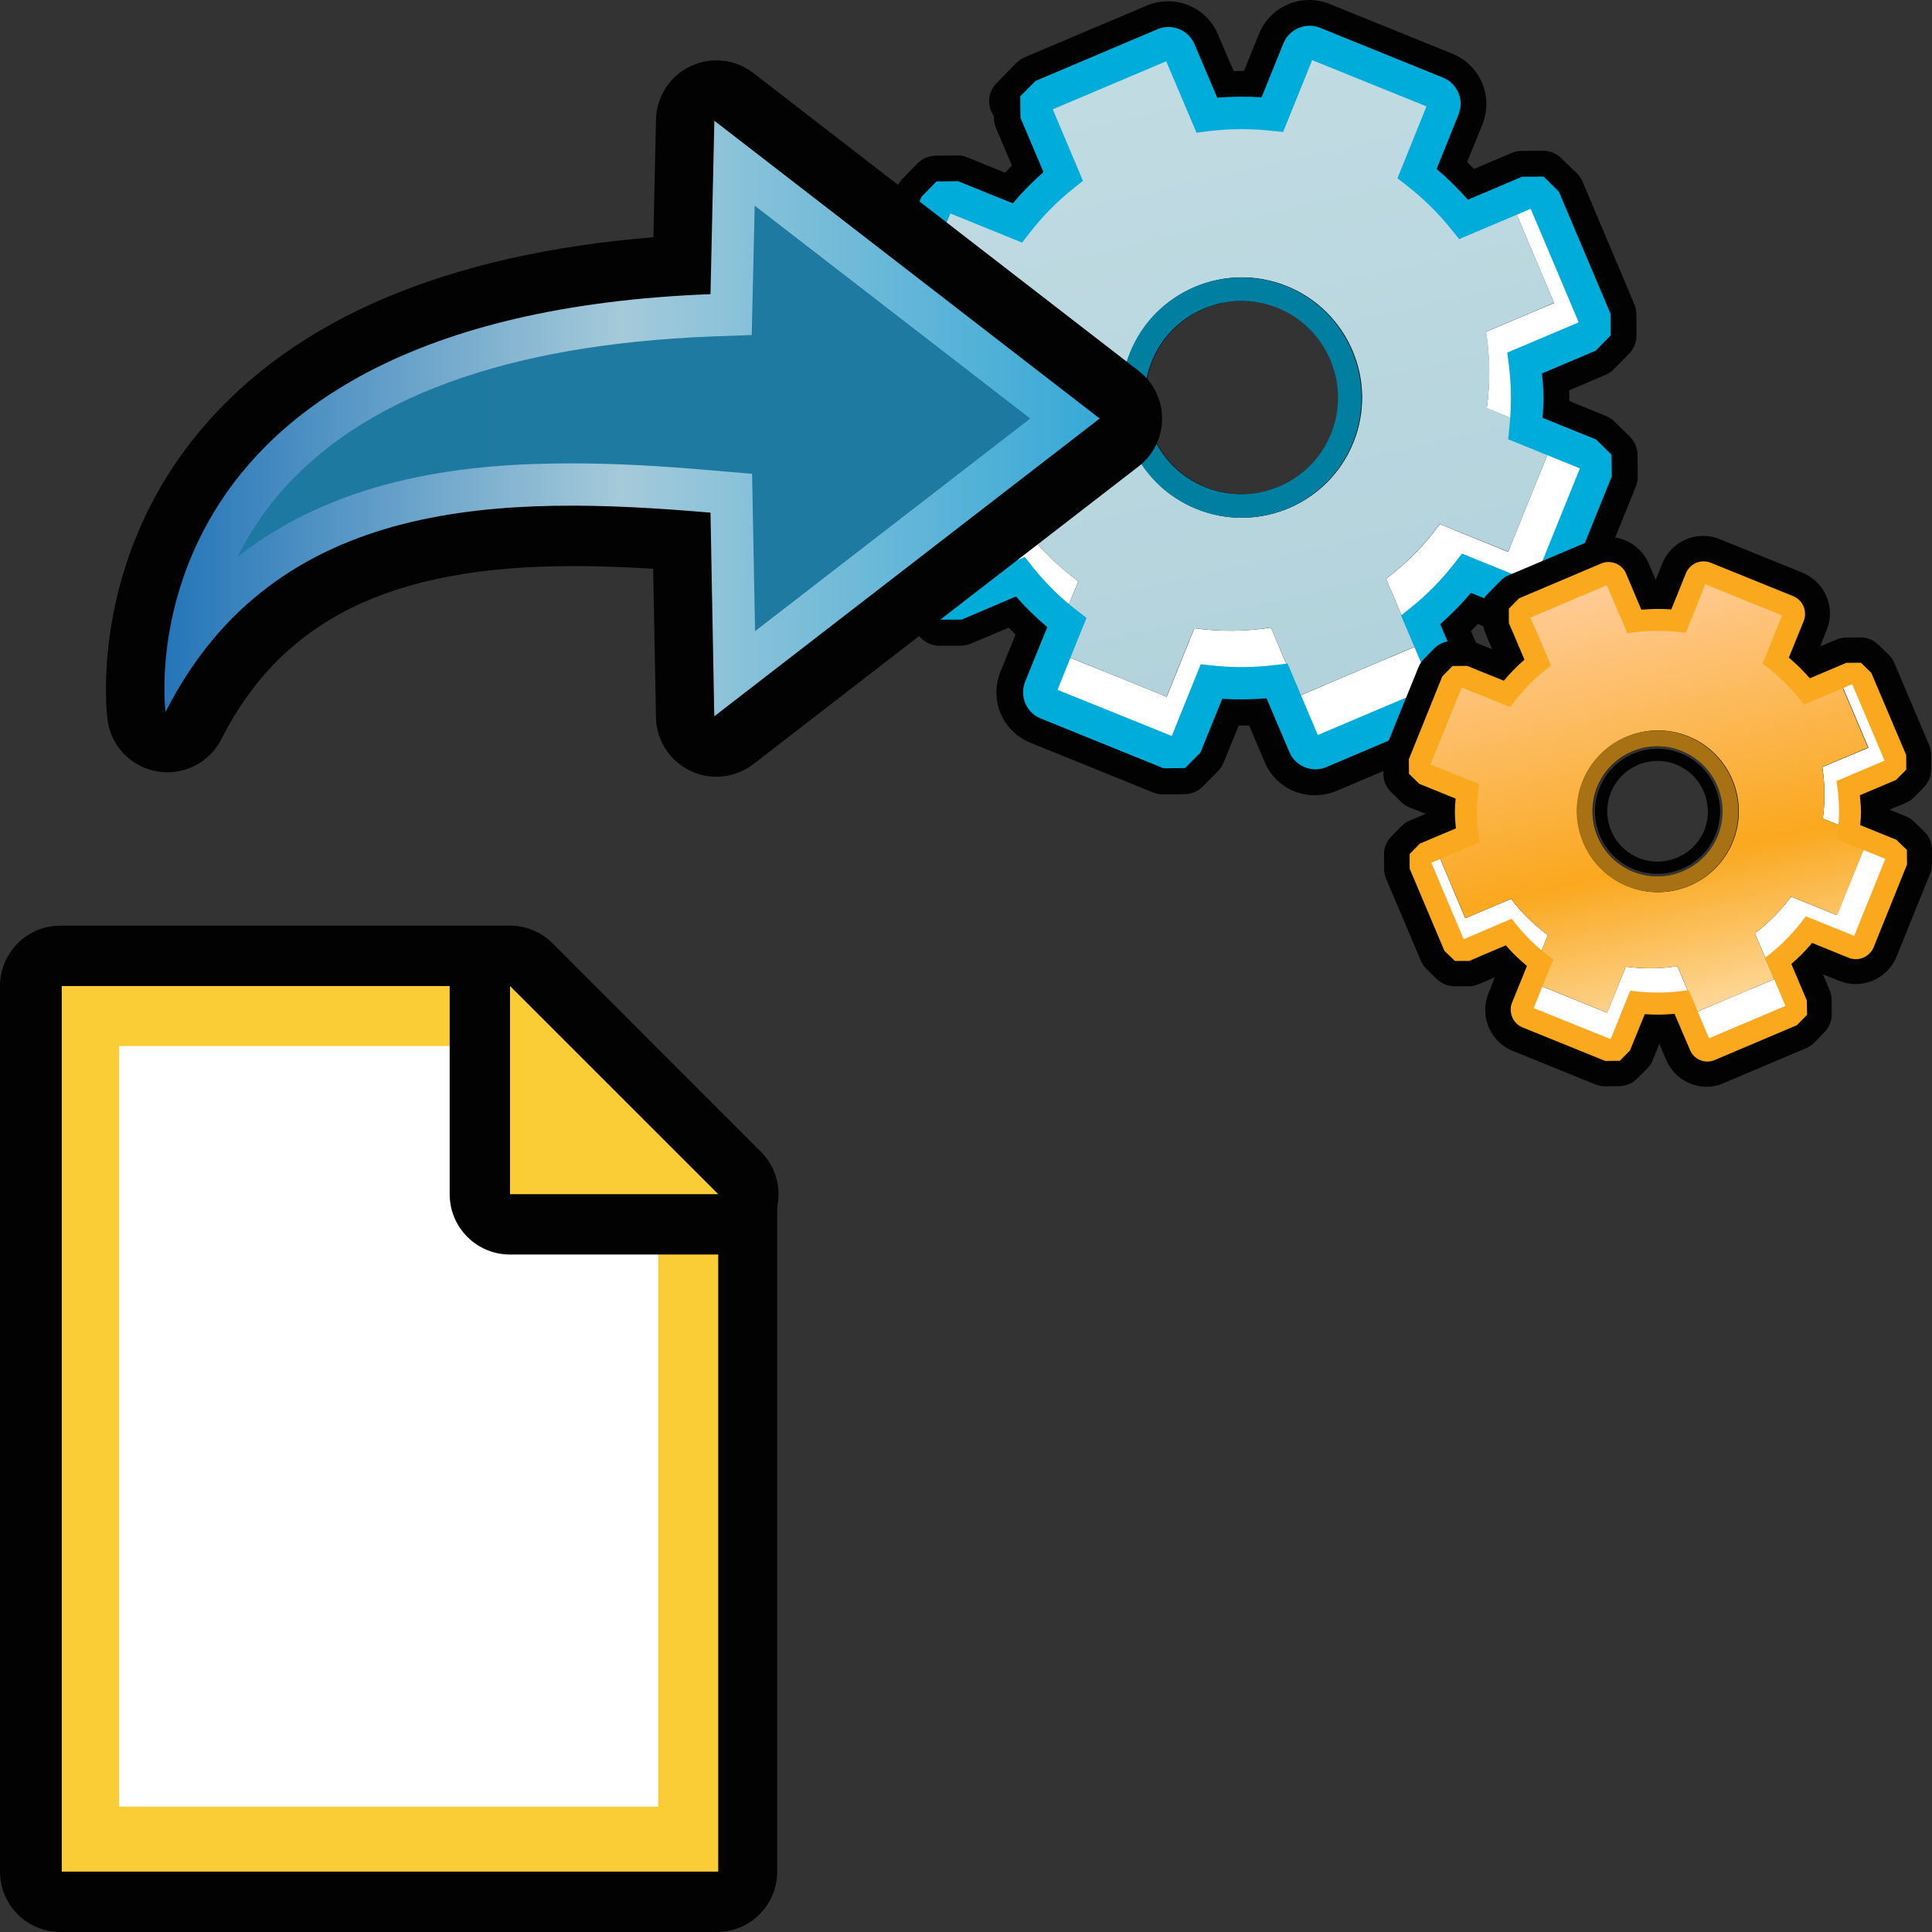 <?xml version="1.0" encoding="utf-8"?>
<!-- Generator: Adobe Illustrator 15.0.0, SVG Export Plug-In . SVG Version: 6.00 Build 0)  -->
<!DOCTYPE svg PUBLIC "-//W3C//DTD SVG 1.1//EN" "http://www.w3.org/Graphics/SVG/1.1/DTD/svg11.dtd">
<svg version="1.1" id="Layer_1" xmlns="http://www.w3.org/2000/svg" xmlns:xlink="http://www.w3.org/1999/xlink" x="0px" y="0px"
	 width="32px" height="32px" viewBox="0 0 32 32" enable-background="new 0 0 32 32" xml:space="preserve">
<rect x="0" y="0" width="32" height="32" fill="#333333" stroke="none"/>
<g>
	<path id="path4251_2_" fill="#020202" d="M21.775,13.172c-0.361,0-0.687-0.215-0.826-0.547l-0.26-0.609
		c-0.049,0.001-0.164,0.002-0.172,0.002l-0.25,0.613c-0.021,0.052-0.052,0.1-0.091,0.139l-0.252,0.256
		c-0.079,0.081-0.188,0.127-0.302,0.128c0,0-0.357,0.004-0.359,0.004c-0.057,0-0.109-0.011-0.16-0.031l-2.037-0.825
		c-0.342-0.139-0.562-0.465-0.562-0.832c0-0.118,0.022-0.233,0.065-0.34l0.252-0.62c-0.037-0.038-0.077-0.077-0.114-0.113
		l-0.423,0.178c-0.244,0.104-0.244,0.104-0.292,0.112c-0.025,0.005-0.05,0.008-0.077,0.008h-0.355c-0.112,0-0.221-0.044-0.3-0.122
		l-0.255-0.249c-0.041-0.04-0.072-0.088-0.095-0.139l-0.857-2.024c-0.021-0.052-0.033-0.108-0.034-0.165l-0.002-0.357
		c-0.001-0.113,0.044-0.222,0.124-0.303l0.249-0.255c0.04-0.04,0.087-0.073,0.139-0.094l0.604-0.256
		c-0.002-0.045-0.003-0.164-0.003-0.178c-0.272-0.109-0.569-0.229-0.601-0.242c-0.054-0.021-0.104-0.054-0.146-0.095L14.13,5.965
		c-0.081-0.08-0.126-0.188-0.129-0.302L14,5.305c0-0.057,0.01-0.113,0.032-0.166l0.824-2.038c0.021-0.052,0.053-0.099,0.091-0.139
		l0.25-0.255c0.08-0.082,0.188-0.128,0.302-0.129c0,0,0.361-0.003,0.362-0.003c0.055,0,0.111,0.011,0.162,0.032l0.625,0.254
		c0.037-0.04,0.074-0.079,0.113-0.116c0,0-0.271-0.645-0.273-0.645c-0.017-0.046-0.025-0.095-0.026-0.145V1.924
		c-0.117-0.167-0.104-0.398,0.045-0.548l0.328-0.335c0.041-0.04,0.088-0.071,0.139-0.093l2.023-0.857
		c0.113-0.047,0.229-0.07,0.348-0.07c0.363,0,0.688,0.215,0.828,0.548l0.26,0.608c0.045,0,0.16-0.002,0.172-0.002l0.248-0.614
		C20.993,0.22,21.318,0,21.686,0c0.115,0,0.228,0.022,0.334,0.065l2.039,0.826c0.34,0.14,0.56,0.466,0.56,0.832
		c0,0.113-0.022,0.225-0.063,0.333l-0.256,0.628c0.038,0.038,0.077,0.076,0.115,0.114l0.621-0.264
		C25.087,2.512,25.143,2.501,25.2,2.5c0,0,0.358-0.003,0.36-0.003c0.112,0,0.219,0.044,0.299,0.123l0.258,0.249
		c0.04,0.04,0.072,0.087,0.095,0.139l0.856,2.026c0.022,0.052,0.035,0.108,0.035,0.166l0.002,0.356c0,0.113-0.043,0.222-0.123,0.303
		l-0.25,0.255c-0.041,0.04-0.086,0.072-0.139,0.095L25.99,6.465c0.003,0.045,0.003,0.164,0.003,0.178l0.604,0.245
		c0.051,0.021,0.098,0.051,0.139,0.09l0.256,0.25c0.082,0.081,0.129,0.189,0.131,0.304l0.003,0.358
		c0.001,0.056-0.01,0.113-0.03,0.165l-0.824,2.038c-0.142,0.341-0.467,0.56-0.832,0.56c-0.115,0-0.228-0.022-0.334-0.063
		l-0.629-0.255c-0.035,0.038-0.076,0.077-0.113,0.116c0.129,0.305,0.269,0.634,0.277,0.656c0.014,0.044,0.021,0.088,0.021,0.134
		v0.352c0.002,0.112-0.044,0.222-0.123,0.301l-0.25,0.257c-0.038,0.041-0.086,0.073-0.139,0.096l-2.023,0.857
		C22.012,13.149,21.896,13.172,21.775,13.172L21.775,13.172z M19.158,11.635c0.115-0.281,0.322-0.792,0.322-0.792
		c0.063-0.164,0.223-0.27,0.396-0.27c0.015,0,0.031,0.001,0.045,0.003l0.205,0.021c0.146,0.016,0.292,0.023,0.437,0.023
		c0.166,0,0.332-0.01,0.492-0.031l0.207-0.024c0.018-0.004,0.035-0.004,0.053-0.004c0.17,0,0.328,0.103,0.395,0.263l0.334,0.786
		c0.32-0.137,0.768-0.326,1.088-0.462l-0.332-0.785c-0.076-0.176-0.023-0.381,0.125-0.503l0.161-0.129
		c0.241-0.194,0.461-0.416,0.651-0.663l0.127-0.162c0.082-0.107,0.207-0.167,0.34-0.167c0.054,0,0.107,0.01,0.16,0.031l0.794,0.321
		C25.248,8.868,25.6,7.995,25.6,7.995l-0.791-0.32c-0.177-0.072-0.285-0.253-0.267-0.443l0.022-0.204
		c0.016-0.146,0.023-0.29,0.023-0.432c0-0.171-0.013-0.338-0.031-0.495l-0.029-0.204c-0.024-0.191,0.082-0.376,0.26-0.451
		l0.789-0.333l-0.461-1.09c-0.348,0.147-0.788,0.334-0.788,0.334c-0.054,0.023-0.108,0.034-0.167,0.034
		c-0.128,0-0.251-0.058-0.335-0.162l-0.13-0.16c-0.193-0.24-0.418-0.46-0.661-0.65l-0.163-0.126
		c-0.15-0.118-0.206-0.322-0.133-0.501l0.32-0.791l-1.097-0.444c-0.142,0.349-0.319,0.792-0.319,0.792
		c-0.066,0.164-0.226,0.268-0.398,0.268c-0.014,0-0.029,0-0.045-0.001l-0.205-0.022c-0.146-0.016-0.291-0.024-0.438-0.024
		c-0.162,0-0.33,0.01-0.494,0.03l-0.199,0.026c-0.018,0.002-0.037,0.004-0.057,0.004c-0.17,0-0.326-0.103-0.395-0.263L19.077,1.58
		c-0.32,0.137-0.769,0.326-1.089,0.461l0.332,0.788c0.076,0.178,0.025,0.383-0.125,0.502l-0.16,0.129
		c-0.24,0.194-0.459,0.417-0.65,0.662l-0.125,0.16c-0.084,0.107-0.21,0.167-0.34,0.167c-0.055,0-0.109-0.01-0.162-0.031
		c0,0-0.44-0.179-0.792-0.321c0,0-0.339,0.84-0.443,1.096c0.348,0.141,0.792,0.32,0.792,0.32c0.179,0.072,0.289,0.253,0.266,0.445
		l-0.022,0.205c-0.015,0.143-0.021,0.287-0.021,0.432c0,0.163,0.009,0.331,0.029,0.499l0.025,0.204
		c0.021,0.19-0.082,0.374-0.259,0.448c0,0-0.438,0.185-0.786,0.332c0.136,0.322,0.326,0.769,0.461,1.089
		c0.345-0.147,0.785-0.334,0.785-0.334c0.057-0.023,0.113-0.035,0.169-0.035c0.128,0,0.253,0.057,0.337,0.161l0.129,0.161
		c0.193,0.242,0.415,0.461,0.658,0.65l0.163,0.125c0.153,0.117,0.208,0.322,0.136,0.502l-0.32,0.794L19.158,11.635z"/>
	<path id="path1817_4_" fill="#FFFFFF" d="M24.613,5.496c0.063,0.414,0.072,0.84,0.012,1.266l0.461,0.188
		c0.03-0.361,0.018-0.722-0.037-1.073l1.192-0.505l-0.858-2.023l-0.296,0.125l0.654,1.545L24.613,5.496z"/>
	<path id="path1819_4_" fill="#FFFFFF" d="M23.848,8.682c-0.252,0.349-0.555,0.653-0.89,0.904l0.478,1.126l-1.908,0.81l-0.477-1.126
		c-0.414,0.064-0.842,0.069-1.268,0.011l-0.459,1.134l-1.678-0.68l-0.244,0.6l2.037,0.825l0.488-1.203
		c0.449,0.064,0.901,0.06,1.342-0.011l0.504,1.191l2.022-0.855l-0.506-1.192c0.356-0.267,0.675-0.59,0.942-0.958l1.203,0.484
		l0.824-2.035l-0.6-0.244l-0.678,1.678L23.848,8.682z"/>
	<path id="path1821_4_" fill="#FFFFFF" d="M16.959,8.739l-1.127,0.476l-0.653-1.544l-0.297,0.128l0.856,2.022l1.192-0.505
		c0.215,0.284,0.465,0.543,0.743,0.773l0.188-0.461C17.516,9.374,17.211,9.073,16.959,8.739z"/>
	
		<linearGradient id="path1830_1_" gradientUnits="userSpaceOnUse" x1="-948.746" y1="-201.277" x2="-949.291" y2="-201.277" gradientTransform="matrix(5.193 22.788 -22.788 5.193 361.974 22677.59)">
		<stop  offset="0" style="stop-color:#B1D2DB"/>
		<stop  offset="1" style="stop-color:#C3DCE3"/>
	</linearGradient>
	<path id="path1830_4_" fill="url(#path1830_1_)" d="M16.064,5.95c-0.045,0.312-0.054,0.624-0.035,0.932
		c0.009,0.137,0.023,0.275,0.044,0.411L15.18,7.672l0.652,1.544l1.127-0.476c0.251,0.334,0.555,0.635,0.902,0.888l-0.188,0.462
		c0.071,0.059,0.143,0.115,0.215,0.168l-0.244,0.601l1.678,0.681l0.459-1.135c0.428,0.059,0.854,0.056,1.269-0.012l0.478,1.127
		l1.908-0.81l-0.479-1.126c0.335-0.25,0.636-0.556,0.889-0.904l1.135,0.458l0.679-1.678l-0.599-0.242
		c0.013-0.091,0.019-0.181,0.026-0.271l-0.46-0.188c0.061-0.427,0.055-0.853-0.011-1.266l1.125-0.477l-0.654-1.545l-0.897,0.381
		c-0.082-0.111-0.172-0.215-0.265-0.317c-0.207-0.229-0.438-0.439-0.69-0.625l0.483-1.202l-2.032-0.824l-0.49,1.202
		c-0.452-0.065-0.904-0.059-1.344,0.01l-0.504-1.193l-0.06,0.025l-1.906,0.808l-0.058,0.025l0.506,1.193
		c-0.355,0.268-0.674,0.589-0.941,0.959l-1.202-0.487l-0.679,1.679l-0.146,0.358L16.064,5.95z M19.887,8.25
		c-0.666-0.27-1.082-0.896-1.117-1.571c-0.014-0.254,0.025-0.516,0.127-0.769c0.373-0.917,1.42-1.362,2.338-0.989
		c0.252,0.1,0.468,0.256,0.64,0.441c0.461,0.495,0.622,1.229,0.353,1.895C21.854,8.178,20.807,8.621,19.887,8.25z"/>
	<path id="path4266_2_" fill="#020202" d="M22.416,7.331c0.412-1.017-0.082-2.179-1.1-2.591c-1.017-0.413-2.178,0.08-2.59,1.099
		c-0.412,1.016,0.08,2.179,1.098,2.591C20.842,8.842,22.004,8.348,22.416,7.331z M22.055,7.186c-0.33,0.819-1.266,1.214-2.084,0.882
		c-0.818-0.33-1.215-1.266-0.883-2.084c0.33-0.819,1.266-1.215,2.084-0.884C21.99,5.432,22.387,6.367,22.055,7.186z"/>
	<path id="path1834_6_" fill="#007FA1" d="M22.406,7.332c0.41-1.018-0.082-2.178-1.1-2.591c-1.018-0.412-2.179,0.08-2.591,1.098
		c-0.411,1.016,0.08,2.179,1.099,2.591C20.832,8.842,21.994,8.349,22.406,7.332z M22.045,7.186c-0.33,0.819-1.268,1.213-2.084,0.883
		c-0.818-0.331-1.215-1.267-0.883-2.085c0.331-0.818,1.266-1.214,2.084-0.883C21.979,5.432,22.377,6.369,22.045,7.186z"/>
	<path id="path1838_4_" fill="#00ACDA" d="M21.967,12.706l2.023-0.858l0.25-0.257l-0.002-0.352c0-0.003-0.256-0.601-0.383-0.902
		c0.183-0.16,0.351-0.331,0.508-0.517c0.24,0.096,0.904,0.365,0.904,0.365c0.238,0.096,0.508-0.021,0.607-0.257l0.823-2.039
		l-0.005-0.358L26.438,7.28c0,0-0.586-0.238-0.889-0.36c0.008-0.11,0.018-0.218,0.018-0.326c0-0.137-0.014-0.271-0.026-0.409
		c0.246-0.104,0.888-0.376,0.888-0.376l0.25-0.255l-0.002-0.355l-0.857-2.025l-0.252-0.249l-0.358,0.002
		c0,0-0.662,0.281-0.897,0.381c-0.162-0.184-0.334-0.353-0.518-0.51c0.098-0.237,0.364-0.904,0.364-0.904
		c0.022-0.058,0.034-0.117,0.034-0.174c0-0.185-0.109-0.361-0.291-0.434L21.865,0.46c-0.238-0.096-0.51,0.02-0.608,0.258
		c0,0-0.237,0.588-0.362,0.894c-0.242-0.017-0.487-0.013-0.733,0.006c-0.104-0.245-0.376-0.885-0.376-0.885
		c-0.102-0.237-0.374-0.349-0.612-0.25L17.15,1.341L16.9,1.594l-0.078,0.081l0.076-0.079l0.004,0.354c0,0.002,0.256,0.603,0.381,0.9
		c-0.18,0.159-0.352,0.332-0.508,0.518c-0.239-0.096-0.904-0.366-0.904-0.366l-0.359,0.003l-0.25,0.255l-0.825,2.038l0.003,0.358
		l0.253,0.249c0.001,0,0.589,0.238,0.894,0.362C15.58,6.375,15.57,6.486,15.57,6.594c0,0.137,0.014,0.273,0.025,0.41
		c-0.247,0.105-0.887,0.376-0.887,0.376l-0.251,0.253L14.46,7.99l0.857,2.024l0.255,0.249h0.356c0.002-0.002,0.601-0.257,0.9-0.384
		c0.16,0.184,0.334,0.353,0.518,0.508c-0.096,0.239-0.367,0.904-0.367,0.904c-0.022,0.058-0.033,0.117-0.033,0.174
		c0,0.187,0.109,0.363,0.291,0.435l2.037,0.826l0.355-0.005l0.254-0.255c0,0,0.26-0.643,0.361-0.891
		c0.246,0.015,0.492,0.012,0.734-0.009c0.104,0.247,0.377,0.888,0.377,0.888C21.455,12.693,21.73,12.806,21.967,12.706z
		 M19.811,11.192c0,0-0.354,0.875-0.403,0.998c-0.13-0.052-1.765-0.715-1.892-0.764c0.072-0.183,0.48-1.192,0.48-1.192l-0.163-0.126
		c-0.271-0.208-0.517-0.451-0.731-0.721l-0.129-0.162c0,0-1.059,0.451-1.183,0.502c-0.054-0.127-0.742-1.751-0.797-1.879
		c0.184-0.078,1.183-0.5,1.183-0.5L16.15,7.144c-0.022-0.183-0.034-0.367-0.034-0.551c0-0.16,0.01-0.319,0.026-0.478l0.022-0.205
		c0,0-1.065-0.431-1.19-0.483c0.054-0.13,0.714-1.762,0.767-1.891c0.184,0.075,1.188,0.482,1.188,0.482l0.127-0.163
		c0.211-0.272,0.455-0.519,0.721-0.732l0.16-0.128c0,0-0.449-1.061-0.5-1.184c0.121-0.051,1.75-0.742,1.879-0.796
		c0.078,0.183,0.502,1.183,0.502,1.183l0.203-0.026c0.344-0.041,0.688-0.044,1.026-0.007l0.205,0.021c0,0,0.433-1.064,0.481-1.19
		c0.129,0.053,1.765,0.714,1.894,0.766c-0.075,0.183-0.481,1.191-0.481,1.191l0.162,0.126c0.27,0.21,0.516,0.452,0.731,0.721
		l0.13,0.16c0,0,1.057-0.448,1.184-0.501c0.057,0.131,0.742,1.753,0.795,1.88c-0.174,0.073-1.183,0.501-1.183,0.501l0.026,0.204
		c0.023,0.182,0.035,0.366,0.035,0.551c0,0.159-0.01,0.317-0.025,0.478L24.98,7.276c0,0,1.063,0.432,1.188,0.482
		c-0.053,0.131-0.713,1.764-0.765,1.892c-0.127-0.05-1.188-0.481-1.188-0.481l-0.127,0.163c-0.212,0.272-0.455,0.52-0.721,0.733
		l-0.161,0.129c0,0,0.447,1.058,0.501,1.183c-0.128,0.054-1.75,0.742-1.88,0.797c-0.077-0.183-0.5-1.184-0.5-1.184l-0.207,0.024
		c-0.337,0.043-0.682,0.046-1.027,0.01l-0.205-0.022L19.811,11.192L19.811,11.192z"/>
	<path id="path4735_1_" fill="#020202" d="M28.271,18c-0.295,0-0.561-0.176-0.674-0.445l-0.113-0.268l-0.108,0.27
		c-0.019,0.051-0.051,0.096-0.088,0.135l-0.171,0.172c-0.076,0.078-0.182,0.123-0.292,0.126c0,0-0.242,0.002-0.244,0.002
		c-0.054,0-0.106-0.011-0.155-0.03l-1.371-0.556c-0.275-0.111-0.455-0.38-0.455-0.679c0-0.098,0.019-0.19,0.055-0.277l0.105-0.264
		l-0.183,0.079c-0.079,0.035-0.132,0.053-0.132,0.053c-0.037,0.013-0.075,0.017-0.114,0.017l-0.24,0.001
		c-0.106,0-0.213-0.044-0.292-0.119l-0.173-0.169c-0.039-0.038-0.069-0.083-0.092-0.134l-0.577-1.363
		c-0.021-0.052-0.032-0.106-0.032-0.159l-0.002-0.242c0-0.109,0.043-0.217,0.12-0.293l0.168-0.172
		c0.037-0.039,0.084-0.069,0.135-0.092l0.268-0.113c-0.135-0.054-0.247-0.099-0.266-0.105c-0.053-0.021-0.101-0.053-0.141-0.092
		l-0.17-0.168c-0.08-0.078-0.123-0.183-0.125-0.294l-0.002-0.241c-0.001-0.056,0.01-0.108,0.029-0.159l0.556-1.371
		c0.021-0.05,0.051-0.097,0.089-0.134l0.169-0.173c0.076-0.078,0.183-0.125,0.293-0.126c0,0,0.244-0.003,0.245-0.003
		c0.055,0,0.107,0.011,0.157,0.031l0.266,0.107l-0.118-0.284c-0.016-0.04-0.025-0.083-0.027-0.128
		c-0.09-0.158-0.066-0.362,0.065-0.496l0.222-0.226c0.039-0.039,0.084-0.07,0.135-0.091l1.361-0.576
		c0.094-0.039,0.188-0.058,0.285-0.058c0.295,0,0.559,0.176,0.674,0.446l0.112,0.264l0.11-0.269
		c0.111-0.277,0.379-0.458,0.678-0.458c0.094,0,0.184,0.018,0.271,0.053l1.371,0.556c0.276,0.113,0.457,0.38,0.457,0.678
		c0,0.095-0.019,0.187-0.056,0.274l-0.106,0.269l0.268-0.112c0.05-0.022,0.105-0.034,0.159-0.034c0,0,0.243-0.002,0.245-0.002
		c0.107,0,0.213,0.042,0.289,0.119l0.174,0.167c0.039,0.037,0.07,0.083,0.093,0.135l0.577,1.363
		c0.021,0.052,0.033,0.105,0.033,0.161v0.24c0,0.109-0.041,0.215-0.117,0.293L31.7,13.207c-0.038,0.039-0.084,0.07-0.136,0.092
		l-0.267,0.112l0.267,0.108c0.052,0.02,0.097,0.05,0.136,0.088l0.173,0.168c0.081,0.078,0.126,0.183,0.127,0.293v0.243
		c0,0.056-0.01,0.108-0.031,0.16l-0.555,1.371c-0.114,0.279-0.381,0.457-0.68,0.457c-0.094,0-0.185-0.018-0.271-0.053l-0.269-0.108
		c0.063,0.148,0.115,0.273,0.115,0.275c0.021,0.049,0.029,0.103,0.029,0.153l0.001,0.235c0,0.109-0.043,0.216-0.118,0.293
		l-0.168,0.173c-0.039,0.039-0.084,0.07-0.137,0.094l-1.361,0.576C28.465,17.98,28.369,18,28.271,18L28.271,18z M26.439,16.671
		l0.168-0.414c0.063-0.158,0.218-0.262,0.386-0.262c0.016,0,0.03,0.001,0.044,0.003l0.139,0.014c0.094,0.01,0.186,0.015,0.279,0.015
		c0.105,0,0.211-0.006,0.314-0.02l0.142-0.018c0.019-0.002,0.034-0.003,0.05-0.003c0.167,0,0.318,0.099,0.387,0.254l0.176,0.412
		c0.156-0.066,0.34-0.146,0.498-0.211c-0.088-0.205-0.176-0.412-0.176-0.412c-0.072-0.172-0.023-0.37,0.122-0.486l0.107-0.088
		c0.151-0.123,0.292-0.266,0.418-0.425l0.082-0.107c0.082-0.105,0.202-0.16,0.329-0.16c0.055,0,0.105,0.009,0.156,0.029l0.416,0.169
		c0.062-0.153,0.201-0.502,0.201-0.502l-0.414-0.17c-0.173-0.07-0.277-0.246-0.258-0.43l0.016-0.138
		c0.01-0.096,0.013-0.185,0.013-0.275c0-0.105-0.007-0.212-0.019-0.316l-0.019-0.139c-0.024-0.186,0.078-0.363,0.251-0.438
		l0.412-0.175l-0.213-0.498l-0.409,0.176c-0.056,0.021-0.106,0.033-0.163,0.033c-0.125,0-0.246-0.057-0.325-0.156l-0.087-0.107
		c-0.125-0.152-0.27-0.295-0.425-0.417l-0.106-0.084c-0.148-0.112-0.201-0.313-0.132-0.485l0.168-0.413l-0.502-0.203L28.3,10.639
		c-0.063,0.156-0.218,0.26-0.387,0.26c-0.015,0-0.028-0.001-0.044-0.002l-0.139-0.018c-0.094-0.01-0.187-0.016-0.279-0.016
		c-0.105,0-0.213,0.008-0.318,0.02l-0.13,0.018c-0.019,0.002-0.036,0.004-0.058,0.004c-0.166,0-0.315-0.099-0.383-0.254
		l-0.176-0.411c-0.156,0.064-0.34,0.145-0.496,0.212l0.174,0.41c0.072,0.173,0.022,0.371-0.123,0.488l-0.108,0.086
		c-0.153,0.125-0.295,0.269-0.417,0.424l-0.083,0.108c-0.081,0.105-0.202,0.162-0.33,0.162c-0.052,0-0.104-0.011-0.153-0.032
		l-0.416-0.168c0,0-0.14,0.349-0.201,0.504c0.205,0.081,0.414,0.168,0.414,0.168c0.174,0.069,0.276,0.246,0.258,0.431l-0.014,0.138
		c-0.012,0.091-0.016,0.184-0.016,0.276c0,0.107,0.007,0.215,0.021,0.32l0.016,0.136c0.023,0.184-0.08,0.363-0.25,0.435
		l-0.412,0.175c0.066,0.158,0.145,0.34,0.211,0.498c0.204-0.086,0.411-0.177,0.411-0.177c0.054-0.021,0.108-0.034,0.163-0.034
		c0.125,0,0.244,0.057,0.324,0.155l0.088,0.109c0.126,0.154,0.268,0.295,0.423,0.415l0.108,0.083
		c0.148,0.114,0.198,0.314,0.129,0.486l-0.168,0.415L26.439,16.671z"/>
	<path id="path1817_2_" fill="#FFFFFF" d="M30.184,12.705c0.043,0.278,0.047,0.564,0.008,0.852l0.311,0.128
		c0.021-0.244,0.012-0.485-0.023-0.722l0.801-0.34l-0.574-1.362l-0.2,0.084l0.44,1.04L30.184,12.705z"/>
	<path id="path1819_2_" fill="#FFFFFF" d="M29.665,14.851c-0.17,0.233-0.372,0.439-0.599,0.607l0.322,0.759l-1.285,0.543
		l-0.32-0.757c-0.279,0.044-0.566,0.047-0.854,0.008l-0.311,0.763l-1.131-0.458l-0.164,0.404l1.371,0.556l0.328-0.81
		c0.303,0.044,0.606,0.039,0.903-0.009l0.341,0.805l1.361-0.574l-0.34-0.807c0.238-0.179,0.456-0.396,0.634-0.645l0.81,0.327
		l0.554-1.371l-0.404-0.164l-0.457,1.13L29.665,14.851L29.665,14.851z"/>
	<path id="path1821_2_" fill="#FFFFFF" d="M25.029,14.888l-0.76,0.321l-0.438-1.04l-0.2,0.085l0.575,1.363l0.804-0.34
		c0.145,0.191,0.313,0.365,0.502,0.521l0.125-0.311C25.402,15.314,25.198,15.112,25.029,14.888z"/>
	
		<linearGradient id="path1830_3_" gradientUnits="userSpaceOnUse" x1="-948.808" y1="-201.501" x2="-948.441" y2="-201.501" gradientTransform="matrix(5.193 22.788 -22.788 5.193 361.974 22677.59)">
		<stop  offset="0" style="stop-color:#FFCB94"/>
		<stop  offset="0.539" style="stop-color:#FAA81E"/>
		<stop  offset="1" style="stop-color:#FFF3E1"/>
	</linearGradient>
	<path id="path1830_2_" fill="url(#path1830_3_)" d="M24.427,13.01c-0.028,0.21-0.036,0.421-0.022,0.628
		c0.007,0.093,0.016,0.186,0.029,0.277l-0.602,0.254l0.439,1.039l0.758-0.321c0.171,0.226,0.373,0.427,0.607,0.599l-0.127,0.312
		c0.049,0.039,0.096,0.078,0.145,0.113l-0.164,0.405l1.13,0.458l0.31-0.763c0.288,0.039,0.573,0.036,0.854-0.008l0.319,0.757
		l1.283-0.543l-0.32-0.759c0.226-0.168,0.431-0.374,0.599-0.607l0.765,0.308l0.457-1.13l-0.404-0.164
		c0.009-0.06,0.013-0.12,0.019-0.182l-0.31-0.126c0.039-0.288,0.035-0.574-0.01-0.854l0.758-0.32l-0.44-1.04l-0.603,0.254
		c-0.056-0.075-0.117-0.146-0.179-0.214c-0.14-0.152-0.293-0.294-0.466-0.42l0.328-0.81l-1.371-0.552l-0.328,0.809
		c-0.305-0.044-0.609-0.039-0.904,0.007l-0.34-0.803L26.602,9.63l-1.285,0.545l-0.039,0.016l0.342,0.805
		c-0.239,0.18-0.457,0.396-0.635,0.645l-0.81-0.327l-0.457,1.13l-0.1,0.241L24.427,13.01L24.427,13.01z M27,14.558
		c-0.449-0.181-0.729-0.603-0.753-1.058c-0.011-0.17,0.019-0.346,0.085-0.517c0.25-0.617,0.954-0.917,1.574-0.667
		c0.169,0.069,0.314,0.174,0.431,0.298c0.31,0.334,0.419,0.827,0.235,1.276C28.324,14.51,27.62,14.809,27,14.558z"/>
	<path id="path4750_1_" fill="#020202" d="M28.703,13.94c0.277-0.685-0.055-1.468-0.738-1.744c-0.686-0.278-1.467,0.054-1.746,0.738
		c-0.275,0.683,0.055,1.465,0.738,1.744C27.643,14.957,28.425,14.626,28.703,13.94L28.703,13.94z M28.46,13.842
		c-0.224,0.55-0.853,0.817-1.403,0.595c-0.551-0.223-0.818-0.854-0.595-1.403c0.222-0.551,0.853-0.817,1.404-0.596
		C28.415,12.662,28.682,13.291,28.46,13.842z"/>
	<path id="path1834_4_" fill="#A87214" d="M28.695,13.941c0.277-0.686-0.055-1.467-0.739-1.744
		c-0.685-0.278-1.465,0.053-1.744,0.738c-0.276,0.685,0.056,1.467,0.738,1.744C27.639,14.957,28.418,14.626,28.695,13.941z
		 M28.453,13.843c-0.225,0.551-0.854,0.816-1.403,0.594c-0.551-0.223-0.817-0.854-0.595-1.403c0.222-0.551,0.854-0.817,1.4-0.595
		C28.409,12.663,28.676,13.292,28.453,13.843z"/>
	<path id="path1838_2_" fill="#FAA81E" d="M28.398,17.559l1.363-0.578l0.17-0.172l-0.004-0.238c0,0-0.171-0.404-0.257-0.605
		c0.125-0.107,0.238-0.223,0.345-0.348c0.158,0.064,0.607,0.247,0.607,0.247c0.161,0.063,0.343-0.015,0.411-0.174l0.553-1.371
		l-0.002-0.241l-0.173-0.169c0,0-0.395-0.16-0.6-0.244c0.006-0.074,0.013-0.146,0.013-0.22c0-0.092-0.011-0.183-0.019-0.274
		c0.164-0.07,0.598-0.253,0.598-0.253l0.171-0.171l-0.001-0.241l-0.578-1.362l-0.171-0.168l-0.243,0.001
		c0,0-0.445,0.188-0.604,0.257c-0.107-0.124-0.223-0.236-0.348-0.343c0.063-0.158,0.247-0.608,0.247-0.608
		c0.015-0.038,0.022-0.079,0.022-0.115c0-0.127-0.074-0.244-0.195-0.294L28.334,9.32c-0.16-0.063-0.342,0.012-0.41,0.174
		c0,0-0.158,0.396-0.242,0.599c-0.164-0.012-0.332-0.009-0.496,0.006c-0.07-0.165-0.252-0.597-0.252-0.597
		c-0.067-0.159-0.252-0.235-0.41-0.17L25.16,9.91l-0.168,0.171l-0.053,0.055l0.052-0.054l0.001,0.239
		c0.001,0.002,0.175,0.406,0.258,0.605c-0.123,0.107-0.236,0.222-0.342,0.349c-0.16-0.064-0.608-0.246-0.608-0.246l-0.241,0.002
		l-0.17,0.172l-0.554,1.372l0.002,0.241l0.171,0.167c0,0,0.396,0.16,0.602,0.244c-0.008,0.072-0.012,0.146-0.012,0.219
		c0,0.093,0.008,0.185,0.016,0.275c-0.166,0.071-0.598,0.252-0.598,0.252l-0.168,0.172v0.241l0.576,1.363l0.174,0.167h0.238
		c0.001-0.001,0.404-0.174,0.605-0.258c0.107,0.125,0.226,0.237,0.35,0.341c-0.064,0.161-0.247,0.608-0.247,0.608
		c-0.017,0.039-0.022,0.08-0.022,0.117c0,0.127,0.074,0.244,0.195,0.293l1.372,0.556l0.241-0.003l0.168-0.172
		c0,0,0.177-0.434,0.245-0.6c0.166,0.012,0.329,0.01,0.493-0.006c0.07,0.166,0.255,0.598,0.255,0.598
		C28.057,17.55,28.24,17.625,28.398,17.559L28.398,17.559L28.398,17.559z M26.948,16.54c0,0-0.238,0.588-0.271,0.671
		c-0.087-0.035-1.187-0.48-1.274-0.514c0.05-0.125,0.324-0.804,0.324-0.804l-0.109-0.084c-0.18-0.14-0.348-0.304-0.493-0.484
		l-0.086-0.108c0,0-0.713,0.303-0.795,0.339c-0.036-0.084-0.501-1.18-0.536-1.266c0.123-0.053,0.794-0.338,0.794-0.338l-0.017-0.137
		c-0.014-0.124-0.021-0.247-0.021-0.373c0-0.105,0.008-0.214,0.018-0.318l0.013-0.139c0,0-0.716-0.29-0.802-0.323
		c0.037-0.086,0.48-1.186,0.517-1.273c0.126,0.05,0.804,0.322,0.804,0.322l0.082-0.108c0.145-0.183,0.307-0.349,0.485-0.493
		l0.108-0.086c0,0-0.303-0.714-0.34-0.795c0.082-0.036,1.18-0.501,1.264-0.536c0.056,0.123,0.342,0.795,0.342,0.795l0.137-0.018
		c0.229-0.027,0.463-0.029,0.691-0.004l0.139,0.013c0,0,0.291-0.716,0.321-0.802c0.088,0.035,1.188,0.48,1.274,0.516
		c-0.049,0.123-0.324,0.802-0.324,0.802l0.111,0.082c0.18,0.142,0.346,0.305,0.493,0.487l0.085,0.107c0,0,0.712-0.304,0.796-0.339
		c0.039,0.089,0.501,1.181,0.536,1.266c-0.117,0.05-0.797,0.339-0.797,0.339l0.02,0.137c0.016,0.122,0.023,0.246,0.023,0.371
		c0,0.105-0.008,0.214-0.02,0.321l-0.013,0.136c0,0,0.716,0.291,0.8,0.323c-0.035,0.087-0.479,1.187-0.516,1.276
		c-0.083-0.035-0.801-0.324-0.801-0.324l-0.083,0.108c-0.146,0.183-0.306,0.35-0.484,0.493l-0.108,0.088
		c0,0,0.302,0.712,0.338,0.795c-0.084,0.034-1.18,0.5-1.266,0.536c-0.053-0.125-0.336-0.796-0.336-0.796l-0.14,0.016
		c-0.226,0.028-0.46,0.031-0.69,0.007l-0.138-0.015L26.948,16.54L26.948,16.54z"/>
	<path id="path1834_2_" fill="#020202" d="M28.414,13.826c0.214-0.529-0.043-1.135-0.572-1.348
		c-0.527-0.216-1.136,0.041-1.349,0.572c-0.214,0.528,0.042,1.134,0.571,1.348C27.596,14.613,28.2,14.355,28.414,13.826z
		 M28.229,13.75c-0.174,0.426-0.66,0.632-1.086,0.461c-0.427-0.174-0.634-0.661-0.461-1.087c0.172-0.426,0.659-0.633,1.086-0.459
		C28.191,12.838,28.398,13.324,28.229,13.75z"/>
</g>
<g>
	<path id="path10065" fill="#020202" d="M1,32c-0.553,0-1-0.447-1-1V16.332c0-0.552,0.447-1,1-1h7.426
		c0.266,0,0.52,0.104,0.707,0.293l3.447,3.449c0.188,0.188,0.293,0.441,0.293,0.705V31c0,0.553-0.447,1-1,1H1z"/>
	<polygon id="polygon10067" fill="#FACC36" points="8.448,16.332 1.023,16.332 1.023,31 11.896,31 11.896,19.779 	"/>
	<polygon id="polygon10069" fill="#FFFFFF" points="10.902,19.311 10.902,29.924 1.973,29.924 1.973,17.326 8.918,17.326 
		9.867,18.404 	"/>
	<path id="path10071" fill="#020202" d="M8.448,20.779c-0.554,0-1-0.447-1-1v-3.447c0-0.402,0.243-0.769,0.616-0.924
		c0.123-0.052,0.254-0.076,0.384-0.076c0.261,0,0.517,0.104,0.706,0.293l3.447,3.449c0.287,0.285,0.373,0.715,0.217,1.09
		c-0.152,0.373-0.521,0.615-0.924,0.615H8.448z"/>
	<polygon id="polygon10073" fill="#FACC36" points="8.448,19.779 11.896,19.779 8.448,16.332 	"/>
	<path id="path10238" fill="#020202" d="M11.865,12.865c-0.146,0-0.295-0.032-0.432-0.099c-0.343-0.164-0.562-0.504-0.568-0.884
		L10.818,9.42C10.326,9.391,9.9,9.376,9.496,9.376c-3.021,0-4.822,0.885-5.832,2.87c-0.172,0.339-0.52,0.546-0.891,0.546
		c-0.058,0-0.113-0.005-0.17-0.015c-0.433-0.074-0.767-0.421-0.822-0.854c-0.014-0.104-0.316-2.599,1.553-4.812
		c1.547-1.834,4.064-2.902,7.488-3.182l0.043-1.951c0.01-0.377,0.229-0.719,0.57-0.88C11.572,1.033,11.719,1,11.865,1
		c0.219,0,0.434,0.071,0.611,0.208l6.383,4.935c0.246,0.188,0.389,0.479,0.389,0.791c0,0.31-0.143,0.602-0.389,0.791l-6.383,4.933
		C12.297,12.794,12.082,12.865,11.865,12.865L11.865,12.865z"/>
	
		<linearGradient id="path7827_1_" gradientUnits="userSpaceOnUse" x1="-925.065" y1="-2889.709" x2="-901.234" y2="-2889.709" gradientTransform="matrix(-0.655 0 0 -0.655 -587.828 -1886.406)">
		<stop  offset="0" style="stop-color:#39ADDB"/>
		<stop  offset="0.5" style="stop-color:#A8CEDE"/>
		<stop  offset="1" style="stop-color:#2175BB"/>
	</linearGradient>
	<path id="path7827_31_" opacity="0.98" fill="url(#path7827_1_)" enable-background="new    " d="M11.832,2l-0.064,2.872
		c-9.887,0.382-9.026,6.92-9.026,6.92C4.572,8.19,8.373,8.2,11.768,8.491l0.063,3.373l6.383-4.932L11.832,2z"/>
	<path id="path4454_16_" opacity="0.98" fill="#1D78A0" enable-background="new    " d="M12.506,10.454l-0.049-2.606l-0.631-0.054
		C10.871,7.71,10.14,7.675,9.459,7.675c-1.652,0-3.799,0.199-5.52,1.543c0.164-0.332,0.379-0.674,0.662-1.01
		c1.362-1.614,3.782-2.502,7.19-2.635l0.66-0.024L12.5,3.406l4.564,3.526L12.506,10.454z"/>
</g>
</svg>
